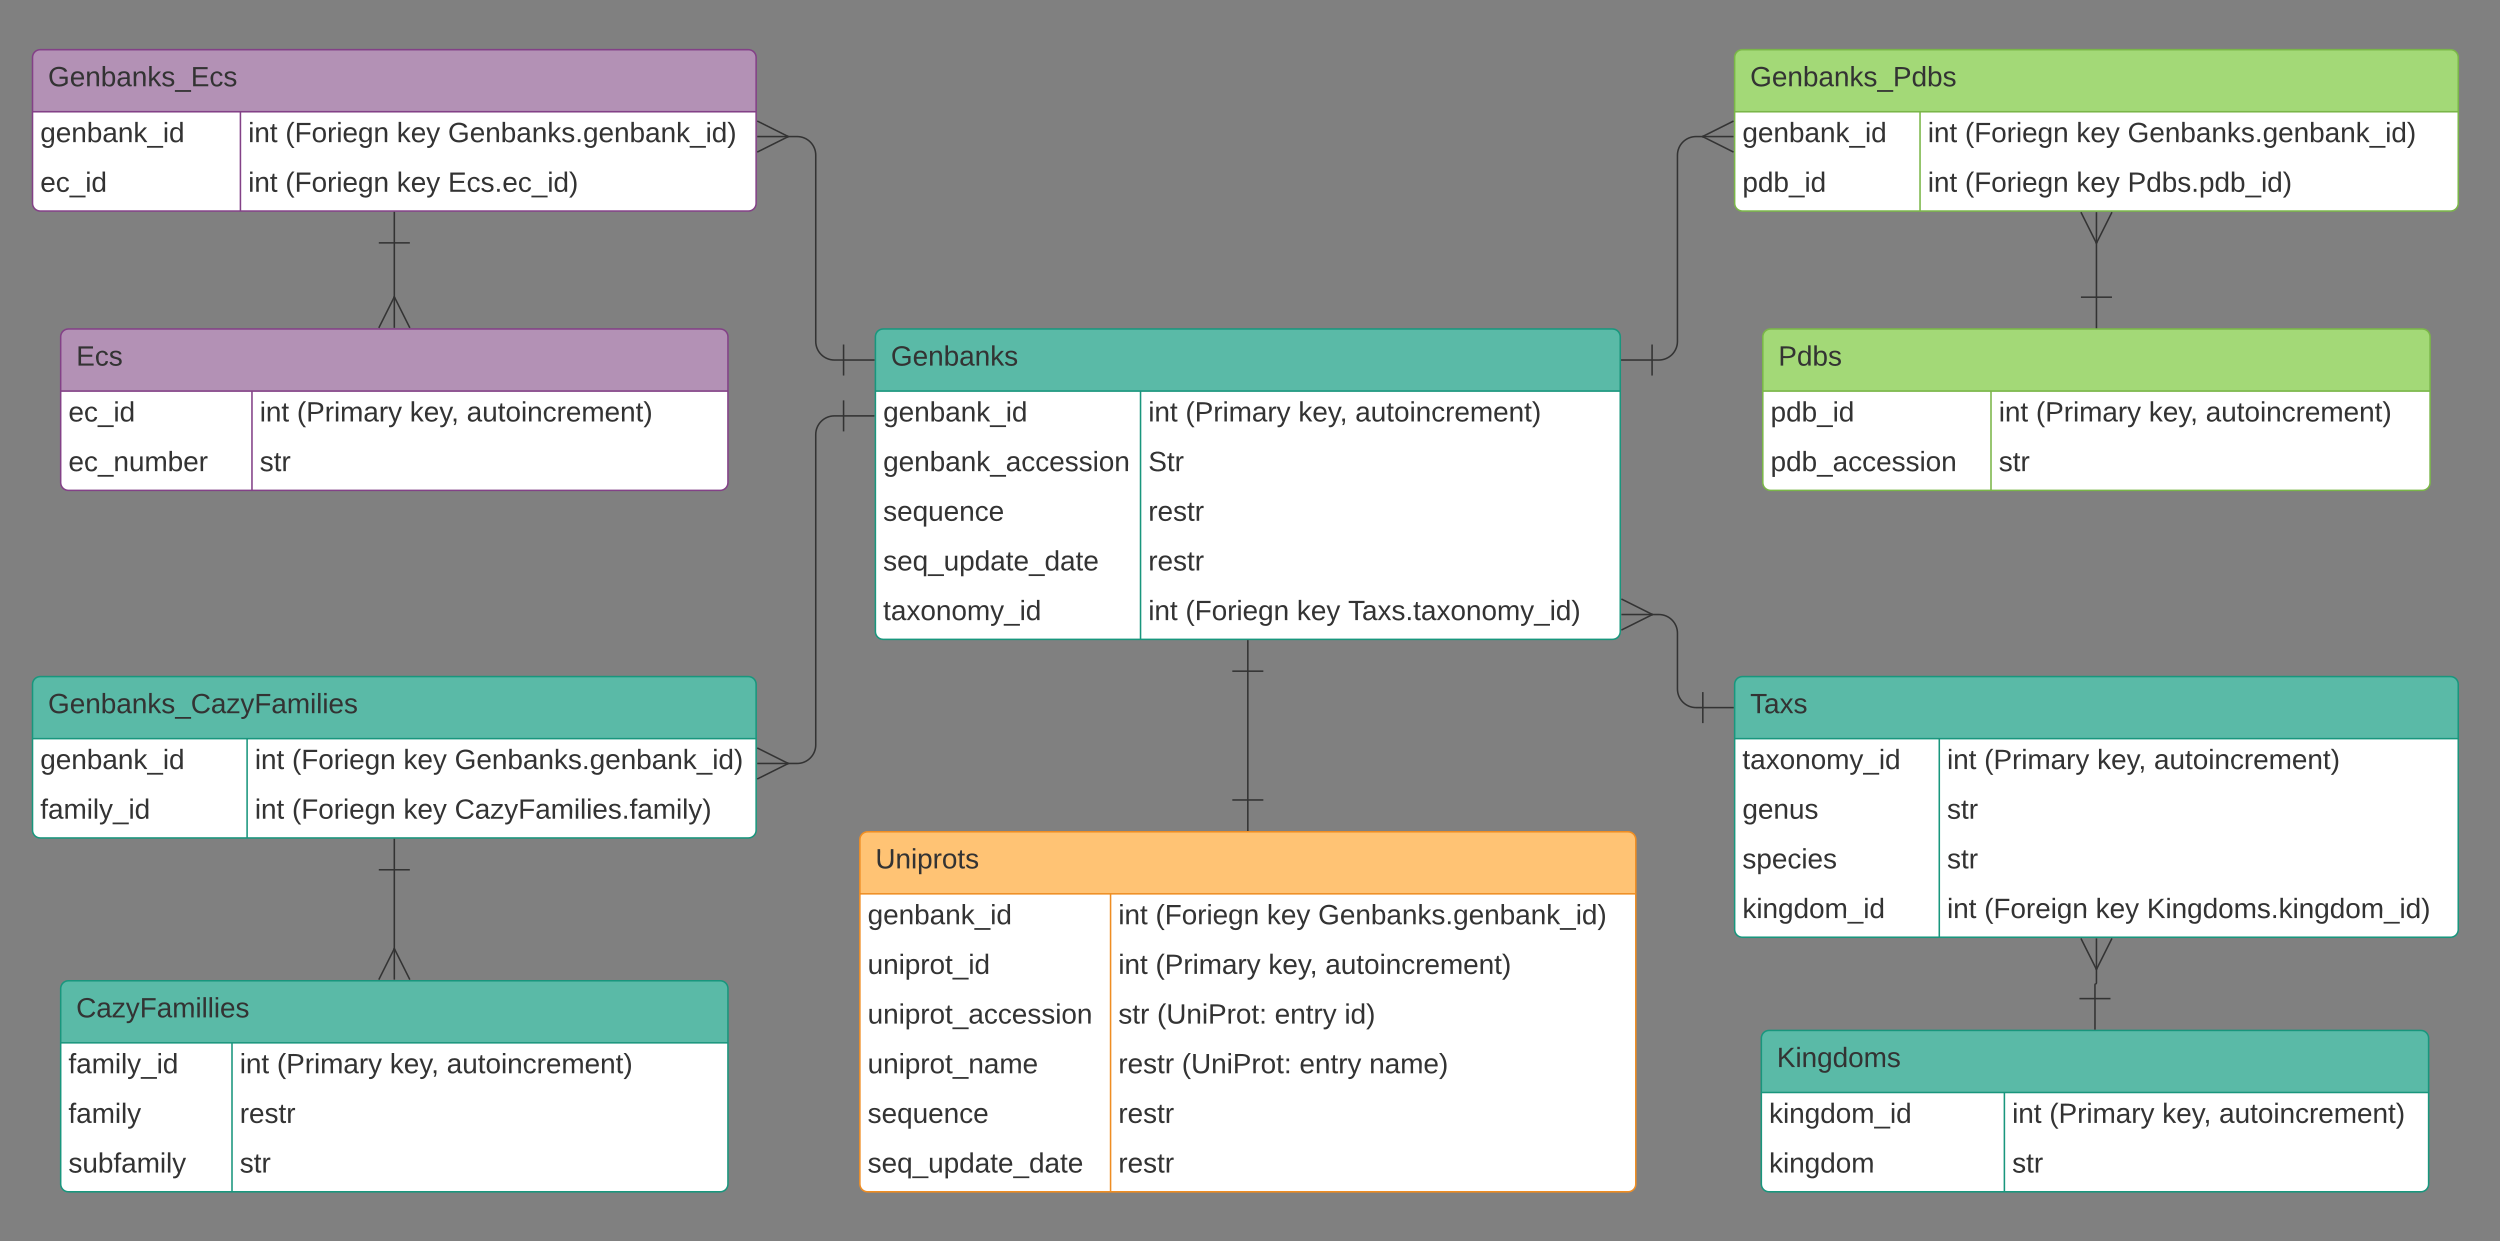 <svg xmlns="http://www.w3.org/2000/svg" xmlns:xlink="http://www.w3.org/1999/xlink" xmlns:lucid="lucid" width="1611" height="800"><rect width="100%" height="100%" fill="#808080" stroke="none"/><g transform="translate(-77 -88)" lucid:page-tab-id="0_0"><path d="M1141 484h4.95c6.63 0 12 5.37 12 12v35.98c0 6.63 5.37 12 12 12h4.35" stroke="#333" fill="none"/><path d="M1121.82 474l20 10-20 10" stroke="#333" fill="#fff" fill-opacity="0"/><path d="M1121.82 484h20M1174.3 533.98v20M1194.3 543.98h-20" stroke="#333" fill="#fff"/><path d="M620.6 356h-5.93c-6.63 0-12 5.37-12 12v199.98c0 6.62-5.37 12-12 12h-6.52" stroke="#333" fill="none"/><path d="M620.6 346v20M640.6 356h-20" stroke="#333" fill="#fff"/><path d="M564.96 569.98l20 10-20 10" stroke="#333" fill="#fff" fill-opacity="0"/><path d="M564.96 579.98h20" stroke="#333" fill="#fff"/><path d="M641.1 340v155c0 2.76 2.23 5 5 5h470c2.76 0 5-2.24 5-5V340" fill="#fff"/><path d="M641.1 340v-35c0-2.76 2.23-5 5-5h470c2.76 0 5 2.24 5 5v35" fill="#5abaa7"/><path d="M641.1 305c0-2.76 2.23-5 5-5h470c2.76 0 5 2.24 5 5v190c0 2.76-2.24 5-5 5h-470c-2.77 0-5-2.24-5-5zM641.1 340h480M811.96 340v160" stroke="#19967d" fill="none"/><use xlink:href="#a" transform="matrix(1,0,0,1,651.095,300) translate(0 23.6)"/><use xlink:href="#b" transform="matrix(1,0,0,1,646.095,342.5) translate(0 17.1)"/><use xlink:href="#c" transform="matrix(1,0,0,1,816.957,342.5) translate(0 17.1)"/><use xlink:href="#d" transform="matrix(1,0,0,1,816.957,342.5) translate(23.95 17.1)"/><use xlink:href="#e" transform="matrix(1,0,0,1,816.957,342.5) translate(96.7 17.1)"/><use xlink:href="#f" transform="matrix(1,0,0,1,816.957,342.5) translate(133.35 17.1)"/><use xlink:href="#g" transform="matrix(1,0,0,1,646.095,374.5) translate(0 17.1)"/><use xlink:href="#h" transform="matrix(1,0,0,1,816.957,374.5) translate(0 17.1)"/><use xlink:href="#i" transform="matrix(1,0,0,1,646.095,406.5) translate(0 17.1)"/><use xlink:href="#j" transform="matrix(1,0,0,1,816.957,406.5) translate(0 17.1)"/><use xlink:href="#k" transform="matrix(1,0,0,1,646.095,438.5) translate(0 17.1)"/><use xlink:href="#j" transform="matrix(1,0,0,1,816.957,438.5) translate(0 17.1)"/><use xlink:href="#l" transform="matrix(1,0,0,1,646.095,470.5) translate(0 17.1)"/><use xlink:href="#m" transform="matrix(1,0,0,1,816.957,470.5) translate(0 17.1)"/><use xlink:href="#n" transform="matrix(1,0,0,1,816.957,470.5) translate(23.95 17.1)"/><use xlink:href="#o" transform="matrix(1,0,0,1,816.957,470.5) translate(95.75 17.1)"/><use xlink:href="#p" transform="matrix(1,0,0,1,816.957,470.5) translate(128.75 17.1)"/><path d="M1194.8 563.98v123c0 2.77 2.24 5 5 5h456.3c2.76 0 5-2.23 5-5v-123" fill="#fff"/><path d="M1194.8 563.98v-35c0-2.76 2.24-5 5-5h456.3c2.76 0 5 2.24 5 5v35" fill="#5abaa7"/><path d="M1194.8 528.98c0-2.76 2.24-5 5-5h456.3c2.76 0 5 2.24 5 5v158c0 2.77-2.24 5-5 5h-456.3c-2.76 0-5-2.23-5-5zM1194.8 563.98h466.3M1326.68 563.98v128" stroke="#19967d" fill="none"/><use xlink:href="#q" transform="matrix(1,0,0,1,1204.801,523.985) translate(0 23.6)"/><use xlink:href="#r" transform="matrix(1,0,0,1,1199.801,566.485) translate(0 17.1)"/><use xlink:href="#c" transform="matrix(1,0,0,1,1331.675,566.485) translate(0 17.1)"/><use xlink:href="#d" transform="matrix(1,0,0,1,1331.675,566.485) translate(23.95 17.1)"/><use xlink:href="#e" transform="matrix(1,0,0,1,1331.675,566.485) translate(96.7 17.1)"/><use xlink:href="#f" transform="matrix(1,0,0,1,1331.675,566.485) translate(133.35 17.1)"/><use xlink:href="#s" transform="matrix(1,0,0,1,1199.801,598.485) translate(0 17.1)"/><use xlink:href="#t" transform="matrix(1,0,0,1,1331.675,598.485) translate(0 17.1)"/><use xlink:href="#u" transform="matrix(1,0,0,1,1199.801,630.485) translate(0 17.1)"/><use xlink:href="#v" transform="matrix(1,0,0,1,1331.675,630.485) translate(0 17.1)"/><use xlink:href="#w" transform="matrix(1,0,0,1,1199.801,662.485) translate(0 17.1)"/><use xlink:href="#m" transform="matrix(1,0,0,1,1331.675,662.485) translate(0 17.1)"/><use xlink:href="#x" transform="matrix(1,0,0,1,1331.675,662.485) translate(23.95 17.1)"/><use xlink:href="#o" transform="matrix(1,0,0,1,1331.675,662.485) translate(95.75 17.1)"/><use xlink:href="#y" transform="matrix(1,0,0,1,1331.675,662.485) translate(128.75 17.1)"/><path d="M97.95 563.98v59c0 2.76 2.24 5 5 5h456.3c2.75 0 5-2.24 5-5v-59" fill="#fff"/><path d="M97.95 563.98v-35c0-2.76 2.24-5 5-5h456.3c2.75 0 5 2.24 5 5v35" fill="#5abaa7"/><path d="M97.95 528.98c0-2.76 2.24-5 5-5h456.3c2.75 0 5 2.24 5 5v94c0 2.76-2.25 5-5 5h-456.3c-2.76 0-5-2.24-5-5zM97.95 563.98h466.3M236.23 563.98v64" stroke="#19967d" fill="none"/><use xlink:href="#z" transform="matrix(1,0,0,1,107.948,523.977) translate(0 23.6)"/><use xlink:href="#b" transform="matrix(1,0,0,1,102.948,566.477) translate(0 17.1)"/><use xlink:href="#m" transform="matrix(1,0,0,1,241.228,566.477) translate(0 17.1)"/><use xlink:href="#n" transform="matrix(1,0,0,1,241.228,566.477) translate(23.95 17.1)"/><use xlink:href="#o" transform="matrix(1,0,0,1,241.228,566.477) translate(95.75 17.1)"/><use xlink:href="#A" transform="matrix(1,0,0,1,241.228,566.477) translate(128.75 17.1)"/><use xlink:href="#B" transform="matrix(1,0,0,1,102.948,598.477) translate(0 17.1)"/><use xlink:href="#m" transform="matrix(1,0,0,1,241.228,598.477) translate(0 17.1)"/><use xlink:href="#n" transform="matrix(1,0,0,1,241.228,598.477) translate(23.95 17.1)"/><use xlink:href="#o" transform="matrix(1,0,0,1,241.228,598.477) translate(95.75 17.1)"/><use xlink:href="#C" transform="matrix(1,0,0,1,241.228,598.477) translate(128.75 17.1)"/><path d="M1212 792v59c0 2.76 2.23 5 5 5h420c2.75 0 5-2.24 5-5v-59" fill="#fff"/><path d="M1212 792v-35c0-2.76 2.23-5 5-5h420c2.75 0 5 2.24 5 5v35" fill="#5abaa7"/><path d="M1212 757c0-2.76 2.23-5 5-5h420c2.75 0 5 2.24 5 5v94c0 2.76-2.25 5-5 5h-420c-2.77 0-5-2.24-5-5zM1212 792h430M1368.63 792v64" stroke="#19967d" fill="none"/><use xlink:href="#D" transform="matrix(1,0,0,1,1221.991,752) translate(0 23.6)"/><use xlink:href="#E" transform="matrix(1,0,0,1,1216.991,794.5) translate(0 17.1)"/><use xlink:href="#c" transform="matrix(1,0,0,1,1373.634,794.5) translate(0 17.1)"/><use xlink:href="#d" transform="matrix(1,0,0,1,1373.634,794.5) translate(23.95 17.1)"/><use xlink:href="#e" transform="matrix(1,0,0,1,1373.634,794.5) translate(96.7 17.1)"/><use xlink:href="#f" transform="matrix(1,0,0,1,1373.634,794.5) translate(133.35 17.1)"/><use xlink:href="#F" transform="matrix(1,0,0,1,1216.991,826.5) translate(0 17.1)"/><use xlink:href="#t" transform="matrix(1,0,0,1,1373.634,826.5) translate(0 17.1)"/><path d="M1427.95 711.9v9.6c0 .28-.22.5-.48.5-.27 0-.48.2-.48.47v9.03" stroke="#333" fill="none"/><path d="M1437.95 692.7l-10 20-10-20" stroke="#333" fill="#fff" fill-opacity="0"/><path d="M1427.95 692.7v20M1437 731.5h-20M1427 751.5v-20" stroke="#333" fill="#fff"/><path d="M116.1 760v91c0 2.76 2.23 5 5 5h420c2.76 0 5-2.24 5-5v-91" fill="#fff"/><path d="M116.1 760v-35c0-2.76 2.23-5 5-5h420c2.76 0 5 2.24 5 5v35" fill="#5abaa7"/><path d="M116.1 725c0-2.76 2.23-5 5-5h420c2.76 0 5 2.24 5 5v126c0 2.76-2.24 5-5 5h-420c-2.77 0-5-2.24-5-5zM116.1 760h430M226.5 760v96" stroke="#19967d" fill="none"/><use xlink:href="#G" transform="matrix(1,0,0,1,126.095,720) translate(0 23.6)"/><use xlink:href="#B" transform="matrix(1,0,0,1,121.095,762.5) translate(0 17.1)"/><use xlink:href="#c" transform="matrix(1,0,0,1,231.502,762.5) translate(0 17.1)"/><use xlink:href="#d" transform="matrix(1,0,0,1,231.502,762.5) translate(23.95 17.1)"/><use xlink:href="#e" transform="matrix(1,0,0,1,231.502,762.5) translate(96.7 17.1)"/><use xlink:href="#f" transform="matrix(1,0,0,1,231.502,762.5) translate(133.35 17.1)"/><use xlink:href="#H" transform="matrix(1,0,0,1,121.095,794.5) translate(0 17.1)"/><use xlink:href="#I" transform="matrix(1,0,0,1,231.502,794.5) translate(0 17.1)"/><use xlink:href="#J" transform="matrix(1,0,0,1,121.095,826.5) translate(0 17.1)"/><use xlink:href="#v" transform="matrix(1,0,0,1,231.502,826.5) translate(0 17.1)"/><path d="M331.1 700.1v-51.62" stroke="#333" fill="none"/><path d="M321.1 719.28l10-20 10 20" stroke="#333" fill="#fff" fill-opacity="0"/><path d="M331.1 719.28v-20M321.1 648.48h20M331.1 628.48v20" stroke="#333" fill="#fff"/><path d="M631.1 664v187c0 2.76 2.23 5 5 5h490c2.76 0 5-2.24 5-5V664" fill="#fff"/><path d="M631.1 664v-35c0-2.76 2.23-5 5-5h490c2.76 0 5 2.24 5 5v35" fill="#ffc374"/><path d="M631.1 629c0-2.76 2.23-5 5-5h490c2.76 0 5 2.24 5 5v222c0 2.76-2.24 5-5 5h-490c-2.77 0-5-2.24-5-5zM631.1 664h500M792.65 664v192" stroke="#ef8d22" fill="none"/><use xlink:href="#K" transform="matrix(1,0,0,1,641.095,624) translate(0 23.6)"/><use xlink:href="#b" transform="matrix(1,0,0,1,636.095,666.5) translate(0 17.1)"/><use xlink:href="#c" transform="matrix(1,0,0,1,797.652,666.5) translate(0 17.1)"/><use xlink:href="#L" transform="matrix(1,0,0,1,797.652,666.5) translate(23.95 17.1)"/><use xlink:href="#M" transform="matrix(1,0,0,1,797.652,666.5) translate(95.75 17.1)"/><use xlink:href="#N" transform="matrix(1,0,0,1,797.652,666.5) translate(128.75 17.1)"/><use xlink:href="#O" transform="matrix(1,0,0,1,636.095,698.5) translate(0 17.1)"/><use xlink:href="#c" transform="matrix(1,0,0,1,797.652,698.5) translate(0 17.1)"/><use xlink:href="#d" transform="matrix(1,0,0,1,797.652,698.5) translate(23.95 17.1)"/><use xlink:href="#e" transform="matrix(1,0,0,1,797.652,698.5) translate(96.7 17.1)"/><use xlink:href="#f" transform="matrix(1,0,0,1,797.652,698.5) translate(133.35 17.1)"/><use xlink:href="#P" transform="matrix(1,0,0,1,636.095,730.5) translate(0 17.1)"/><use xlink:href="#Q" transform="matrix(1,0,0,1,797.652,730.5) translate(0 17.1)"/><use xlink:href="#R" transform="matrix(1,0,0,1,797.652,730.5) translate(24.95 17.1)"/><use xlink:href="#S" transform="matrix(1,0,0,1,797.652,730.5) translate(100.75 17.1)"/><use xlink:href="#T" transform="matrix(1,0,0,1,797.652,730.5) translate(145.7 17.1)"/><use xlink:href="#U" transform="matrix(1,0,0,1,636.095,762.5) translate(0 17.1)"/><use xlink:href="#V" transform="matrix(1,0,0,1,797.652,762.5) translate(0 17.1)"/><use xlink:href="#W" transform="matrix(1,0,0,1,797.652,762.5) translate(40.9 17.1)"/><use xlink:href="#X" transform="matrix(1,0,0,1,797.652,762.5) translate(116.7 17.1)"/><use xlink:href="#Y" transform="matrix(1,0,0,1,797.652,762.5) translate(161.65 17.1)"/><use xlink:href="#i" transform="matrix(1,0,0,1,636.095,794.5) translate(0 17.1)"/><use xlink:href="#j" transform="matrix(1,0,0,1,797.652,794.5) translate(0 17.1)"/><use xlink:href="#k" transform="matrix(1,0,0,1,636.095,826.5) translate(0 17.1)"/><use xlink:href="#j" transform="matrix(1,0,0,1,797.652,826.5) translate(0 17.1)"/><path d="M1194.8 160v59c0 2.76 2.24 5 5 5h456.3c2.76 0 5-2.24 5-5v-59" fill="#fff"/><path d="M1194.8 160v-35c0-2.76 2.24-5 5-5h456.3c2.76 0 5 2.24 5 5v35" fill="#a3d977"/><path d="M1194.8 125c0-2.76 2.24-5 5-5h456.3c2.76 0 5 2.24 5 5v94c0 2.76-2.24 5-5 5h-456.3c-2.76 0-5-2.24-5-5zM1194.8 160h466.3M1314.27 160v64" stroke="#7ab648" fill="none"/><use xlink:href="#Z" transform="matrix(1,0,0,1,1204.801,120) translate(0 23.6)"/><use xlink:href="#b" transform="matrix(1,0,0,1,1199.801,162.5) translate(0 17.1)"/><use xlink:href="#m" transform="matrix(1,0,0,1,1319.271,162.5) translate(0 17.1)"/><use xlink:href="#n" transform="matrix(1,0,0,1,1319.271,162.5) translate(23.95 17.1)"/><use xlink:href="#o" transform="matrix(1,0,0,1,1319.271,162.5) translate(95.75 17.1)"/><use xlink:href="#A" transform="matrix(1,0,0,1,1319.271,162.5) translate(128.75 17.1)"/><use xlink:href="#aa" transform="matrix(1,0,0,1,1199.801,194.5) translate(0 17.1)"/><use xlink:href="#m" transform="matrix(1,0,0,1,1319.271,194.5) translate(0 17.1)"/><use xlink:href="#n" transform="matrix(1,0,0,1,1319.271,194.5) translate(23.95 17.1)"/><use xlink:href="#o" transform="matrix(1,0,0,1,1319.271,194.5) translate(95.75 17.1)"/><use xlink:href="#ab" transform="matrix(1,0,0,1,1319.271,194.5) translate(128.75 17.1)"/><path d="M1212.95 340v59c0 2.76 2.24 5 5 5h420c2.76 0 5-2.24 5-5v-59" fill="#fff"/><path d="M1212.95 340v-35c0-2.76 2.24-5 5-5h420c2.76 0 5 2.24 5 5v35" fill="#a3d977"/><path d="M1212.95 305c0-2.76 2.24-5 5-5h420c2.76 0 5 2.24 5 5v94c0 2.76-2.24 5-5 5h-420c-2.76 0-5-2.24-5-5zM1212.95 340h430M1360 340v64" stroke="#7ab648" fill="none"/><use xlink:href="#ac" transform="matrix(1,0,0,1,1222.948,300) translate(0 23.6)"/><use xlink:href="#aa" transform="matrix(1,0,0,1,1217.948,342.5) translate(0 17.1)"/><use xlink:href="#c" transform="matrix(1,0,0,1,1365.007,342.5) translate(0 17.1)"/><use xlink:href="#d" transform="matrix(1,0,0,1,1365.007,342.5) translate(23.95 17.1)"/><use xlink:href="#e" transform="matrix(1,0,0,1,1365.007,342.5) translate(96.7 17.1)"/><use xlink:href="#f" transform="matrix(1,0,0,1,1365.007,342.5) translate(133.35 17.1)"/><use xlink:href="#ad" transform="matrix(1,0,0,1,1217.948,374.5) translate(0 17.1)"/><use xlink:href="#v" transform="matrix(1,0,0,1,1365.007,374.5) translate(0 17.1)"/><path d="M1427.95 243.9v35.6" stroke="#333" fill="none"/><path d="M1437.95 224.72l-10 20-10-20" stroke="#333" fill="#fff" fill-opacity="0"/><path d="M1427.95 224.72v20M1437.95 279.5h-20M1427.95 299.5v-20" stroke="#333" fill="#fff"/><path d="M97.95 160v59c0 2.76 2.24 5 5 5h456.3c2.75 0 5-2.24 5-5v-59" fill="#fff"/><path d="M97.95 160v-35c0-2.76 2.24-5 5-5h456.3c2.75 0 5 2.24 5 5v35" fill="#b391b5"/><path d="M97.95 125c0-2.76 2.24-5 5-5h456.3c2.75 0 5 2.24 5 5v94c0 2.76-2.25 5-5 5h-456.3c-2.76 0-5-2.24-5-5zM97.95 160h466.3M231.93 160v64" stroke="#834187" fill="none"/><g><use xlink:href="#ae" transform="matrix(1,0,0,1,107.948,120) translate(0 23.6)"/></g><g><use xlink:href="#b" transform="matrix(1,0,0,1,102.948,162.5) translate(0 17.1)"/></g><g><use xlink:href="#m" transform="matrix(1,0,0,1,236.933,162.5) translate(0 17.1)"/><use xlink:href="#n" transform="matrix(1,0,0,1,236.933,162.5) translate(23.95 17.1)"/><use xlink:href="#o" transform="matrix(1,0,0,1,236.933,162.5) translate(95.75 17.1)"/><use xlink:href="#A" transform="matrix(1,0,0,1,236.933,162.5) translate(128.75 17.1)"/></g><g><use xlink:href="#af" transform="matrix(1,0,0,1,102.948,194.5) translate(0 17.1)"/></g><g><use xlink:href="#m" transform="matrix(1,0,0,1,236.933,194.5) translate(0 17.1)"/><use xlink:href="#n" transform="matrix(1,0,0,1,236.933,194.5) translate(23.95 17.1)"/><use xlink:href="#o" transform="matrix(1,0,0,1,236.933,194.5) translate(95.75 17.1)"/><use xlink:href="#ag" transform="matrix(1,0,0,1,236.933,194.5) translate(128.75 17.1)"/></g><path d="M620.6 320h-5.93c-6.63 0-12-5.37-12-12V188c0-6.63-5.37-12-12-12h-6.52" stroke="#333" fill="none"/><path d="M620.6 310v20M640.6 320h-20" stroke="#333" fill="#fff"/><path d="M564.96 166l20 10-20 10" stroke="#333" fill="#fff" fill-opacity="0"/><path d="M564.96 176h20" stroke="#333" fill="#fff"/><path d="M116.1 340v59c0 2.76 2.23 5 5 5h420c2.76 0 5-2.24 5-5v-59" fill="#fff"/><path d="M116.1 340v-35c0-2.76 2.23-5 5-5h420c2.76 0 5 2.24 5 5v35" fill="#b391b5"/><path d="M116.1 305c0-2.76 2.23-5 5-5h420c2.76 0 5 2.24 5 5v94c0 2.76-2.24 5-5 5h-420c-2.77 0-5-2.24-5-5zM116.1 340h430M239.37 340v64" stroke="#834187" fill="none"/><g><use xlink:href="#ah" transform="matrix(1,0,0,1,126.095,300) translate(0 23.6)"/></g><g><use xlink:href="#af" transform="matrix(1,0,0,1,121.095,342.5) translate(0 17.1)"/></g><g><use xlink:href="#c" transform="matrix(1,0,0,1,244.372,342.5) translate(0 17.1)"/><use xlink:href="#d" transform="matrix(1,0,0,1,244.372,342.5) translate(23.95 17.1)"/><use xlink:href="#e" transform="matrix(1,0,0,1,244.372,342.5) translate(96.7 17.1)"/><use xlink:href="#f" transform="matrix(1,0,0,1,244.372,342.5) translate(133.35 17.1)"/></g><g><use xlink:href="#ai" transform="matrix(1,0,0,1,121.095,374.5) translate(0 17.1)"/></g><g><use xlink:href="#v" transform="matrix(1,0,0,1,244.372,374.5) translate(0 17.1)"/></g><path d="M331.1 244.5v35.6" stroke="#333" fill="none"/><path d="M321.1 244.5h20M331.1 224.5v20" stroke="#333" fill="#fff"/><path d="M321.1 299.28l10-20 10 20" stroke="#333" fill="#fff" fill-opacity="0"/><path d="M331.1 299.28v-20" stroke="#333" fill="#fff"/><path d="M881.1 520.5v83" stroke="#333" fill="none"/><path d="M871.1 520.5h20M881.1 500.5v20M891.1 603.5h-20M881.1 623.5v-20" stroke="#333" fill="#fff"/><path d="M1141.6 320h4.35c6.63 0 12-5.37 12-12V188c0-6.63 5.37-12 12-12h4.94" stroke="#333" fill="none"/><path d="M1141.6 330v-20M1121.6 320h20" stroke="#333" fill="#fff"/><path d="M1194.08 186l-20-10 20-10" stroke="#333" fill="#fff" fill-opacity="0"/><path d="M1194.08 176h-20" stroke="#333" fill="#fff"/><defs><path fill="#333" d="M143 4C61 4 22-44 18-125c-5-107 100-154 193-111 17 8 29 25 37 43l-32 9c-13-25-37-40-76-40-61 0-88 39-88 99 0 61 29 100 91 101 35 0 62-11 79-27v-45h-74v-28h105v86C228-13 192 4 143 4" id="aj"/><path fill="#333" d="M100-194c63 0 86 42 84 106H49c0 40 14 67 53 68 26 1 43-12 49-29l28 8c-11 28-37 45-77 45C44 4 14-33 15-96c1-61 26-98 85-98zm52 81c6-60-76-77-97-28-3 7-6 17-6 28h103" id="ak"/><path fill="#333" d="M117-194c89-4 53 116 60 194h-32v-121c0-31-8-49-39-48C34-167 62-67 57 0H25l-1-190h30c1 10-1 24 2 32 11-22 29-35 61-36" id="al"/><path fill="#333" d="M115-194c53 0 69 39 70 98 0 66-23 100-70 100C84 3 66-7 56-30L54 0H23l1-261h32v101c10-23 28-34 59-34zm-8 174c40 0 45-34 45-75 0-40-5-75-45-74-42 0-51 32-51 76 0 43 10 73 51 73" id="am"/><path fill="#333" d="M141-36C126-15 110 5 73 4 37 3 15-17 15-53c-1-64 63-63 125-63 3-35-9-54-41-54-24 1-41 7-42 31l-33-3c5-37 33-52 76-52 45 0 72 20 72 64v82c-1 20 7 32 28 27v20c-31 9-61-2-59-35zM48-53c0 20 12 33 32 33 41-3 63-29 60-74-43 2-92-5-92 41" id="an"/><path fill="#333" d="M143 0L79-87 56-68V0H24v-261h32v163l83-92h37l-77 82L181 0h-38" id="ao"/><path fill="#333" d="M135-143c-3-34-86-38-87 0 15 53 115 12 119 90S17 21 10-45l28-5c4 36 97 45 98 0-10-56-113-15-118-90-4-57 82-63 122-42 12 7 21 19 24 35" id="ap"/><g id="a"><use transform="matrix(0.05,0,0,0.05,0,0)" xlink:href="#aj"/><use transform="matrix(0.05,0,0,0.05,14,0)" xlink:href="#ak"/><use transform="matrix(0.05,0,0,0.05,24,0)" xlink:href="#al"/><use transform="matrix(0.05,0,0,0.05,34,0)" xlink:href="#am"/><use transform="matrix(0.05,0,0,0.05,44,0)" xlink:href="#an"/><use transform="matrix(0.05,0,0,0.05,54,0)" xlink:href="#al"/><use transform="matrix(0.05,0,0,0.05,64,0)" xlink:href="#ao"/><use transform="matrix(0.05,0,0,0.05,73,0)" xlink:href="#ap"/></g><path fill="#333" d="M177-190C167-65 218 103 67 71c-23-6-38-20-44-43l32-5c15 47 100 32 89-28v-30C133-14 115 1 83 1 29 1 15-40 15-95c0-56 16-97 71-98 29-1 48 16 59 35 1-10 0-23 2-32h30zM94-22c36 0 50-32 50-73 0-42-14-75-50-75-39 0-46 34-46 75s6 73 46 73" id="aq"/><path fill="#333" d="M-5 72V49h209v23H-5" id="ar"/><path fill="#333" d="M24-231v-30h32v30H24zM24 0v-190h32V0H24" id="as"/><path fill="#333" d="M85-194c31 0 48 13 60 33l-1-100h32l1 261h-30c-2-10 0-23-3-31C134-8 116 4 85 4 32 4 16-35 15-94c0-66 23-100 70-100zm9 24c-40 0-46 34-46 75 0 40 6 74 45 74 42 0 51-32 51-76 0-42-9-74-50-73" id="at"/><g id="b"><use transform="matrix(0.05,0,0,0.05,0,0)" xlink:href="#aq"/><use transform="matrix(0.05,0,0,0.05,10,0)" xlink:href="#ak"/><use transform="matrix(0.05,0,0,0.05,20,0)" xlink:href="#al"/><use transform="matrix(0.05,0,0,0.05,30,0)" xlink:href="#am"/><use transform="matrix(0.05,0,0,0.05,40,0)" xlink:href="#an"/><use transform="matrix(0.05,0,0,0.05,50,0)" xlink:href="#al"/><use transform="matrix(0.05,0,0,0.05,60,0)" xlink:href="#ao"/><use transform="matrix(0.05,0,0,0.05,69,0)" xlink:href="#ar"/><use transform="matrix(0.05,0,0,0.05,79,0)" xlink:href="#as"/><use transform="matrix(0.05,0,0,0.05,82.95,0)" xlink:href="#at"/></g><path fill="#333" d="M59-47c-2 24 18 29 38 22v24C64 9 27 4 27-40v-127H5v-23h24l9-43h21v43h35v23H59v120" id="au"/><g id="c"><use transform="matrix(0.05,0,0,0.05,0,0)" xlink:href="#as"/><use transform="matrix(0.05,0,0,0.05,3.95,0)" xlink:href="#al"/><use transform="matrix(0.05,0,0,0.05,13.95,0)" xlink:href="#au"/></g><path fill="#333" d="M87 75C49 33 22-17 22-94c0-76 28-126 65-167h31c-38 41-64 92-64 168S80 34 118 75H87" id="av"/><path fill="#333" d="M30-248c87 1 191-15 191 75 0 78-77 80-158 76V0H30v-248zm33 125c57 0 124 11 124-50 0-59-68-47-124-48v98" id="aw"/><path fill="#333" d="M114-163C36-179 61-72 57 0H25l-1-190h30c1 12-1 29 2 39 6-27 23-49 58-41v29" id="ax"/><path fill="#333" d="M210-169c-67 3-38 105-44 169h-31v-121c0-29-5-50-35-48C34-165 62-65 56 0H25l-1-190h30c1 10-1 24 2 32 10-44 99-50 107 0 11-21 27-35 58-36 85-2 47 119 55 194h-31v-121c0-29-5-49-35-48" id="ay"/><path fill="#333" d="M179-190L93 31C79 59 56 82 12 73V49c39 6 53-20 64-50L1-190h34L92-34l54-156h33" id="az"/><g id="d"><use transform="matrix(0.05,0,0,0.05,0,0)" xlink:href="#av"/><use transform="matrix(0.05,0,0,0.05,5.95,0)" xlink:href="#aw"/><use transform="matrix(0.05,0,0,0.05,17.95,0)" xlink:href="#ax"/><use transform="matrix(0.05,0,0,0.05,23.9,0)" xlink:href="#as"/><use transform="matrix(0.05,0,0,0.05,27.85,0)" xlink:href="#ay"/><use transform="matrix(0.05,0,0,0.05,42.8,0)" xlink:href="#an"/><use transform="matrix(0.05,0,0,0.05,52.8,0)" xlink:href="#ax"/><use transform="matrix(0.05,0,0,0.05,58.75,0)" xlink:href="#az"/></g><path fill="#333" d="M68-38c1 34 0 65-14 84H32c9-13 17-26 17-46H33v-38h35" id="aA"/><g id="e"><use transform="matrix(0.05,0,0,0.05,0,0)" xlink:href="#ao"/><use transform="matrix(0.05,0,0,0.05,9,0)" xlink:href="#ak"/><use transform="matrix(0.05,0,0,0.05,19,0)" xlink:href="#az"/><use transform="matrix(0.05,0,0,0.05,26.65,0)" xlink:href="#aA"/></g><path fill="#333" d="M84 4C-5 8 30-112 23-190h32v120c0 31 7 50 39 49 72-2 45-101 50-169h31l1 190h-30c-1-10 1-25-2-33-11 22-28 36-60 37" id="aB"/><path fill="#333" d="M100-194c62-1 85 37 85 99 1 63-27 99-86 99S16-35 15-95c0-66 28-99 85-99zM99-20c44 1 53-31 53-75 0-43-8-75-51-75s-53 32-53 75 10 74 51 75" id="aC"/><path fill="#333" d="M96-169c-40 0-48 33-48 73s9 75 48 75c24 0 41-14 43-38l32 2c-6 37-31 61-74 61-59 0-76-41-82-99-10-93 101-131 147-64 4 7 5 14 7 22l-32 3c-4-21-16-35-41-35" id="aD"/><path fill="#333" d="M33-261c38 41 65 92 65 168S71 34 33 75H2C39 34 66-17 66-93S39-220 2-261h31" id="aE"/><g id="f"><use transform="matrix(0.05,0,0,0.05,0,0)" xlink:href="#an"/><use transform="matrix(0.05,0,0,0.05,10,0)" xlink:href="#aB"/><use transform="matrix(0.05,0,0,0.05,20,0)" xlink:href="#au"/><use transform="matrix(0.05,0,0,0.05,25,0)" xlink:href="#aC"/><use transform="matrix(0.05,0,0,0.05,35,0)" xlink:href="#as"/><use transform="matrix(0.05,0,0,0.05,38.95,0)" xlink:href="#al"/><use transform="matrix(0.05,0,0,0.05,48.95,0)" xlink:href="#aD"/><use transform="matrix(0.05,0,0,0.05,57.95,0)" xlink:href="#ax"/><use transform="matrix(0.05,0,0,0.05,63.9,0)" xlink:href="#ak"/><use transform="matrix(0.05,0,0,0.05,73.9,0)" xlink:href="#ay"/><use transform="matrix(0.05,0,0,0.05,88.85,0)" xlink:href="#ak"/><use transform="matrix(0.05,0,0,0.05,98.85,0)" xlink:href="#al"/><use transform="matrix(0.05,0,0,0.05,108.85,0)" xlink:href="#au"/><use transform="matrix(0.05,0,0,0.05,113.85,0)" xlink:href="#aE"/></g><g id="g"><use transform="matrix(0.05,0,0,0.05,0,0)" xlink:href="#aq"/><use transform="matrix(0.05,0,0,0.05,10,0)" xlink:href="#ak"/><use transform="matrix(0.05,0,0,0.05,20,0)" xlink:href="#al"/><use transform="matrix(0.05,0,0,0.05,30,0)" xlink:href="#am"/><use transform="matrix(0.05,0,0,0.05,40,0)" xlink:href="#an"/><use transform="matrix(0.05,0,0,0.05,50,0)" xlink:href="#al"/><use transform="matrix(0.05,0,0,0.05,60,0)" xlink:href="#ao"/><use transform="matrix(0.05,0,0,0.05,69,0)" xlink:href="#ar"/><use transform="matrix(0.05,0,0,0.05,79,0)" xlink:href="#an"/><use transform="matrix(0.05,0,0,0.05,89,0)" xlink:href="#aD"/><use transform="matrix(0.05,0,0,0.05,98,0)" xlink:href="#aD"/><use transform="matrix(0.05,0,0,0.05,107,0)" xlink:href="#ak"/><use transform="matrix(0.05,0,0,0.05,117,0)" xlink:href="#ap"/><use transform="matrix(0.05,0,0,0.05,126,0)" xlink:href="#ap"/><use transform="matrix(0.05,0,0,0.05,135,0)" xlink:href="#as"/><use transform="matrix(0.05,0,0,0.05,138.95,0)" xlink:href="#aC"/><use transform="matrix(0.05,0,0,0.05,148.95,0)" xlink:href="#al"/></g><path fill="#333" d="M185-189c-5-48-123-54-124 2 14 75 158 14 163 119 3 78-121 87-175 55-17-10-28-26-33-46l33-7c5 56 141 63 141-1 0-78-155-14-162-118-5-82 145-84 179-34 5 7 8 16 11 25" id="aF"/><g id="h"><use transform="matrix(0.05,0,0,0.05,0,0)" xlink:href="#aF"/><use transform="matrix(0.05,0,0,0.05,12,0)" xlink:href="#au"/><use transform="matrix(0.05,0,0,0.05,17,0)" xlink:href="#ax"/></g><path fill="#333" d="M145-31C134-9 116 4 85 4 32 4 16-35 15-94c0-59 17-99 70-100 32-1 48 14 60 33 0-11-1-24 2-32h30l-1 268h-32zM93-21c41 0 51-33 51-76s-8-73-50-73c-40 0-46 35-46 75s5 74 45 74" id="aG"/><g id="i"><use transform="matrix(0.05,0,0,0.05,0,0)" xlink:href="#ap"/><use transform="matrix(0.05,0,0,0.05,9,0)" xlink:href="#ak"/><use transform="matrix(0.05,0,0,0.05,19,0)" xlink:href="#aG"/><use transform="matrix(0.05,0,0,0.05,29,0)" xlink:href="#aB"/><use transform="matrix(0.05,0,0,0.05,39,0)" xlink:href="#ak"/><use transform="matrix(0.05,0,0,0.05,49,0)" xlink:href="#al"/><use transform="matrix(0.05,0,0,0.05,59,0)" xlink:href="#aD"/><use transform="matrix(0.05,0,0,0.05,68,0)" xlink:href="#ak"/></g><g id="j"><use transform="matrix(0.05,0,0,0.05,0,0)" xlink:href="#ax"/><use transform="matrix(0.05,0,0,0.05,5.95,0)" xlink:href="#ak"/><use transform="matrix(0.05,0,0,0.05,15.95,0)" xlink:href="#ap"/><use transform="matrix(0.05,0,0,0.05,24.95,0)" xlink:href="#au"/><use transform="matrix(0.05,0,0,0.05,29.95,0)" xlink:href="#ax"/></g><path fill="#333" d="M115-194c55 1 70 41 70 98S169 2 115 4C84 4 66-9 55-30l1 105H24l-1-265h31l2 30c10-21 28-34 59-34zm-8 174c40 0 45-34 45-75s-6-73-45-74c-42 0-51 32-51 76 0 43 10 73 51 73" id="aH"/><g id="k"><use transform="matrix(0.05,0,0,0.05,0,0)" xlink:href="#ap"/><use transform="matrix(0.05,0,0,0.05,9,0)" xlink:href="#ak"/><use transform="matrix(0.05,0,0,0.05,19,0)" xlink:href="#aG"/><use transform="matrix(0.05,0,0,0.05,29,0)" xlink:href="#ar"/><use transform="matrix(0.05,0,0,0.05,39,0)" xlink:href="#aB"/><use transform="matrix(0.05,0,0,0.05,49,0)" xlink:href="#aH"/><use transform="matrix(0.05,0,0,0.05,59,0)" xlink:href="#at"/><use transform="matrix(0.05,0,0,0.05,69,0)" xlink:href="#an"/><use transform="matrix(0.05,0,0,0.05,79,0)" xlink:href="#au"/><use transform="matrix(0.05,0,0,0.05,84,0)" xlink:href="#ak"/><use transform="matrix(0.05,0,0,0.05,94,0)" xlink:href="#ar"/><use transform="matrix(0.05,0,0,0.05,104,0)" xlink:href="#at"/><use transform="matrix(0.05,0,0,0.05,114,0)" xlink:href="#an"/><use transform="matrix(0.05,0,0,0.05,124,0)" xlink:href="#au"/><use transform="matrix(0.05,0,0,0.05,129,0)" xlink:href="#ak"/></g><path fill="#333" d="M141 0L90-78 38 0H4l68-98-65-92h35l48 74 47-74h35l-64 92 68 98h-35" id="aI"/><g id="l"><use transform="matrix(0.05,0,0,0.05,0,0)" xlink:href="#au"/><use transform="matrix(0.05,0,0,0.05,5,0)" xlink:href="#an"/><use transform="matrix(0.05,0,0,0.05,15,0)" xlink:href="#aI"/><use transform="matrix(0.05,0,0,0.05,24,0)" xlink:href="#aC"/><use transform="matrix(0.05,0,0,0.05,34,0)" xlink:href="#al"/><use transform="matrix(0.05,0,0,0.05,44,0)" xlink:href="#aC"/><use transform="matrix(0.05,0,0,0.05,54,0)" xlink:href="#ay"/><use transform="matrix(0.05,0,0,0.05,68.95,0)" xlink:href="#az"/><use transform="matrix(0.05,0,0,0.05,77.95,0)" xlink:href="#ar"/><use transform="matrix(0.05,0,0,0.05,87.95,0)" xlink:href="#as"/><use transform="matrix(0.05,0,0,0.05,91.9,0)" xlink:href="#at"/></g><g id="m"><use transform="matrix(0.05,0,0,0.05,0,0)" xlink:href="#as"/><use transform="matrix(0.05,0,0,0.05,3.95,0)" xlink:href="#al"/><use transform="matrix(0.05,0,0,0.05,13.95,0)" xlink:href="#au"/></g><path fill="#333" d="M63-220v92h138v28H63V0H30v-248h175v28H63" id="aJ"/><g id="n"><use transform="matrix(0.05,0,0,0.05,0,0)" xlink:href="#av"/><use transform="matrix(0.05,0,0,0.05,5.95,0)" xlink:href="#aJ"/><use transform="matrix(0.05,0,0,0.05,16.9,0)" xlink:href="#aC"/><use transform="matrix(0.05,0,0,0.05,26.9,0)" xlink:href="#ax"/><use transform="matrix(0.05,0,0,0.05,32.85,0)" xlink:href="#as"/><use transform="matrix(0.05,0,0,0.05,36.8,0)" xlink:href="#ak"/><use transform="matrix(0.05,0,0,0.05,46.8,0)" xlink:href="#aq"/><use transform="matrix(0.05,0,0,0.05,56.8,0)" xlink:href="#al"/></g><g id="o"><use transform="matrix(0.05,0,0,0.05,0,0)" xlink:href="#ao"/><use transform="matrix(0.05,0,0,0.05,9,0)" xlink:href="#ak"/><use transform="matrix(0.05,0,0,0.05,19,0)" xlink:href="#az"/></g><path fill="#333" d="M127-220V0H93v-220H8v-28h204v28h-85" id="aK"/><path fill="#333" d="M33 0v-38h34V0H33" id="aL"/><g id="p"><use transform="matrix(0.05,0,0,0.05,0,0)" xlink:href="#aK"/><use transform="matrix(0.05,0,0,0.05,8.95,0)" xlink:href="#an"/><use transform="matrix(0.05,0,0,0.05,18.95,0)" xlink:href="#aI"/><use transform="matrix(0.05,0,0,0.05,27.95,0)" xlink:href="#ap"/><use transform="matrix(0.05,0,0,0.05,36.95,0)" xlink:href="#aL"/><use transform="matrix(0.05,0,0,0.05,41.95,0)" xlink:href="#au"/><use transform="matrix(0.05,0,0,0.05,46.95,0)" xlink:href="#an"/><use transform="matrix(0.05,0,0,0.05,56.95,0)" xlink:href="#aI"/><use transform="matrix(0.05,0,0,0.05,65.95,0)" xlink:href="#aC"/><use transform="matrix(0.05,0,0,0.05,75.95,0)" xlink:href="#al"/><use transform="matrix(0.05,0,0,0.05,85.95,0)" xlink:href="#aC"/><use transform="matrix(0.05,0,0,0.05,95.95,0)" xlink:href="#ay"/><use transform="matrix(0.05,0,0,0.05,110.9,0)" xlink:href="#az"/><use transform="matrix(0.05,0,0,0.05,119.9,0)" xlink:href="#ar"/><use transform="matrix(0.05,0,0,0.05,129.9,0)" xlink:href="#as"/><use transform="matrix(0.05,0,0,0.05,133.85,0)" xlink:href="#at"/><use transform="matrix(0.05,0,0,0.05,143.85,0)" xlink:href="#aE"/></g><g id="q"><use transform="matrix(0.05,0,0,0.05,0,0)" xlink:href="#aK"/><use transform="matrix(0.05,0,0,0.05,8.95,0)" xlink:href="#an"/><use transform="matrix(0.05,0,0,0.05,18.95,0)" xlink:href="#aI"/><use transform="matrix(0.05,0,0,0.05,27.95,0)" xlink:href="#ap"/></g><g id="r"><use transform="matrix(0.05,0,0,0.05,0,0)" xlink:href="#au"/><use transform="matrix(0.05,0,0,0.05,5,0)" xlink:href="#an"/><use transform="matrix(0.05,0,0,0.05,15,0)" xlink:href="#aI"/><use transform="matrix(0.05,0,0,0.05,24,0)" xlink:href="#aC"/><use transform="matrix(0.05,0,0,0.05,34,0)" xlink:href="#al"/><use transform="matrix(0.05,0,0,0.05,44,0)" xlink:href="#aC"/><use transform="matrix(0.05,0,0,0.05,54,0)" xlink:href="#ay"/><use transform="matrix(0.05,0,0,0.05,68.95,0)" xlink:href="#az"/><use transform="matrix(0.05,0,0,0.05,77.95,0)" xlink:href="#ar"/><use transform="matrix(0.05,0,0,0.05,87.95,0)" xlink:href="#as"/><use transform="matrix(0.05,0,0,0.05,91.9,0)" xlink:href="#at"/></g><g id="s"><use transform="matrix(0.05,0,0,0.05,0,0)" xlink:href="#aq"/><use transform="matrix(0.05,0,0,0.05,10,0)" xlink:href="#ak"/><use transform="matrix(0.05,0,0,0.05,20,0)" xlink:href="#al"/><use transform="matrix(0.05,0,0,0.05,30,0)" xlink:href="#aB"/><use transform="matrix(0.05,0,0,0.05,40,0)" xlink:href="#ap"/></g><g id="t"><use transform="matrix(0.05,0,0,0.05,0,0)" xlink:href="#ap"/><use transform="matrix(0.05,0,0,0.05,9,0)" xlink:href="#au"/><use transform="matrix(0.05,0,0,0.05,14,0)" xlink:href="#ax"/></g><g id="u"><use transform="matrix(0.05,0,0,0.05,0,0)" xlink:href="#ap"/><use transform="matrix(0.05,0,0,0.05,9,0)" xlink:href="#aH"/><use transform="matrix(0.05,0,0,0.05,19,0)" xlink:href="#ak"/><use transform="matrix(0.05,0,0,0.05,29,0)" xlink:href="#aD"/><use transform="matrix(0.05,0,0,0.05,38,0)" xlink:href="#as"/><use transform="matrix(0.05,0,0,0.05,41.95,0)" xlink:href="#ak"/><use transform="matrix(0.05,0,0,0.05,51.95,0)" xlink:href="#ap"/></g><g id="v"><use transform="matrix(0.05,0,0,0.05,0,0)" xlink:href="#ap"/><use transform="matrix(0.05,0,0,0.05,9,0)" xlink:href="#au"/><use transform="matrix(0.05,0,0,0.05,14,0)" xlink:href="#ax"/></g><g id="w"><use transform="matrix(0.05,0,0,0.05,0,0)" xlink:href="#ao"/><use transform="matrix(0.05,0,0,0.05,9,0)" xlink:href="#as"/><use transform="matrix(0.05,0,0,0.05,12.95,0)" xlink:href="#al"/><use transform="matrix(0.05,0,0,0.05,22.95,0)" xlink:href="#aq"/><use transform="matrix(0.05,0,0,0.05,32.95,0)" xlink:href="#at"/><use transform="matrix(0.05,0,0,0.05,42.95,0)" xlink:href="#aC"/><use transform="matrix(0.05,0,0,0.05,52.95,0)" xlink:href="#ay"/><use transform="matrix(0.05,0,0,0.05,67.9,0)" xlink:href="#ar"/><use transform="matrix(0.05,0,0,0.05,77.9,0)" xlink:href="#as"/><use transform="matrix(0.05,0,0,0.05,81.85,0)" xlink:href="#at"/></g><g id="x"><use transform="matrix(0.05,0,0,0.05,0,0)" xlink:href="#av"/><use transform="matrix(0.05,0,0,0.05,5.95,0)" xlink:href="#aJ"/><use transform="matrix(0.05,0,0,0.05,16.9,0)" xlink:href="#aC"/><use transform="matrix(0.05,0,0,0.05,26.9,0)" xlink:href="#ax"/><use transform="matrix(0.05,0,0,0.05,32.85,0)" xlink:href="#ak"/><use transform="matrix(0.05,0,0,0.05,42.85,0)" xlink:href="#as"/><use transform="matrix(0.05,0,0,0.05,46.8,0)" xlink:href="#aq"/><use transform="matrix(0.05,0,0,0.05,56.8,0)" xlink:href="#al"/></g><path fill="#333" d="M194 0L95-120 63-95V0H30v-248h33v124l119-124h40L117-140 236 0h-42" id="aM"/><g id="y"><use transform="matrix(0.05,0,0,0.05,0,0)" xlink:href="#aM"/><use transform="matrix(0.05,0,0,0.05,12,0)" xlink:href="#as"/><use transform="matrix(0.05,0,0,0.05,15.95,0)" xlink:href="#al"/><use transform="matrix(0.05,0,0,0.05,25.95,0)" xlink:href="#aq"/><use transform="matrix(0.05,0,0,0.05,35.95,0)" xlink:href="#at"/><use transform="matrix(0.05,0,0,0.05,45.95,0)" xlink:href="#aC"/><use transform="matrix(0.05,0,0,0.05,55.95,0)" xlink:href="#ay"/><use transform="matrix(0.05,0,0,0.05,70.9,0)" xlink:href="#ap"/><use transform="matrix(0.05,0,0,0.05,79.9,0)" xlink:href="#aL"/><use transform="matrix(0.05,0,0,0.05,84.9,0)" xlink:href="#ao"/><use transform="matrix(0.05,0,0,0.05,93.9,0)" xlink:href="#as"/><use transform="matrix(0.05,0,0,0.05,97.85,0)" xlink:href="#al"/><use transform="matrix(0.05,0,0,0.05,107.85,0)" xlink:href="#aq"/><use transform="matrix(0.05,0,0,0.05,117.85,0)" xlink:href="#at"/><use transform="matrix(0.05,0,0,0.05,127.85,0)" xlink:href="#aC"/><use transform="matrix(0.05,0,0,0.05,137.85,0)" xlink:href="#ay"/><use transform="matrix(0.05,0,0,0.05,152.8,0)" xlink:href="#ar"/><use transform="matrix(0.05,0,0,0.05,162.8,0)" xlink:href="#as"/><use transform="matrix(0.05,0,0,0.05,166.75,0)" xlink:href="#at"/><use transform="matrix(0.05,0,0,0.05,176.75,0)" xlink:href="#aE"/></g><path fill="#333" d="M212-179c-10-28-35-45-73-45-59 0-87 40-87 99 0 60 29 101 89 101 43 0 62-24 78-52l27 14C228-24 195 4 139 4 59 4 22-46 18-125c-6-104 99-153 187-111 19 9 31 26 39 46" id="aN"/><path fill="#333" d="M9 0v-24l116-142H16v-24h144v24L44-24h123V0H9" id="aO"/><path fill="#333" d="M24 0v-261h32V0H24" id="aP"/><g id="z"><use transform="matrix(0.05,0,0,0.05,0,0)" xlink:href="#aj"/><use transform="matrix(0.05,0,0,0.05,14,0)" xlink:href="#ak"/><use transform="matrix(0.05,0,0,0.05,24,0)" xlink:href="#al"/><use transform="matrix(0.05,0,0,0.05,34,0)" xlink:href="#am"/><use transform="matrix(0.05,0,0,0.05,44,0)" xlink:href="#an"/><use transform="matrix(0.05,0,0,0.05,54,0)" xlink:href="#al"/><use transform="matrix(0.05,0,0,0.05,64,0)" xlink:href="#ao"/><use transform="matrix(0.05,0,0,0.05,73,0)" xlink:href="#ap"/><use transform="matrix(0.05,0,0,0.05,82,0)" xlink:href="#ar"/><use transform="matrix(0.05,0,0,0.05,92,0)" xlink:href="#aN"/><use transform="matrix(0.05,0,0,0.05,104.95,0)" xlink:href="#an"/><use transform="matrix(0.05,0,0,0.05,114.95,0)" xlink:href="#aO"/><use transform="matrix(0.05,0,0,0.05,123.95,0)" xlink:href="#az"/><use transform="matrix(0.05,0,0,0.05,132.95,0)" xlink:href="#aJ"/><use transform="matrix(0.05,0,0,0.05,143.9,0)" xlink:href="#an"/><use transform="matrix(0.05,0,0,0.05,153.9,0)" xlink:href="#ay"/><use transform="matrix(0.05,0,0,0.05,168.85,0)" xlink:href="#as"/><use transform="matrix(0.05,0,0,0.05,172.8,0)" xlink:href="#aP"/><use transform="matrix(0.05,0,0,0.05,176.75,0)" xlink:href="#as"/><use transform="matrix(0.05,0,0,0.05,180.7,0)" xlink:href="#ak"/><use transform="matrix(0.05,0,0,0.05,190.7,0)" xlink:href="#ap"/></g><g id="A"><use transform="matrix(0.05,0,0,0.05,0,0)" xlink:href="#aj"/><use transform="matrix(0.05,0,0,0.05,14,0)" xlink:href="#ak"/><use transform="matrix(0.05,0,0,0.05,24,0)" xlink:href="#al"/><use transform="matrix(0.05,0,0,0.05,34,0)" xlink:href="#am"/><use transform="matrix(0.05,0,0,0.05,44,0)" xlink:href="#an"/><use transform="matrix(0.05,0,0,0.05,54,0)" xlink:href="#al"/><use transform="matrix(0.05,0,0,0.05,64,0)" xlink:href="#ao"/><use transform="matrix(0.05,0,0,0.05,73,0)" xlink:href="#ap"/><use transform="matrix(0.05,0,0,0.05,82,0)" xlink:href="#aL"/><use transform="matrix(0.05,0,0,0.05,87,0)" xlink:href="#aq"/><use transform="matrix(0.05,0,0,0.05,97,0)" xlink:href="#ak"/><use transform="matrix(0.05,0,0,0.05,107,0)" xlink:href="#al"/><use transform="matrix(0.05,0,0,0.05,117,0)" xlink:href="#am"/><use transform="matrix(0.05,0,0,0.05,127,0)" xlink:href="#an"/><use transform="matrix(0.05,0,0,0.05,137,0)" xlink:href="#al"/><use transform="matrix(0.05,0,0,0.05,147,0)" xlink:href="#ao"/><use transform="matrix(0.05,0,0,0.05,156,0)" xlink:href="#ar"/><use transform="matrix(0.05,0,0,0.05,166,0)" xlink:href="#as"/><use transform="matrix(0.05,0,0,0.05,169.95,0)" xlink:href="#at"/><use transform="matrix(0.05,0,0,0.05,179.95,0)" xlink:href="#aE"/></g><path fill="#333" d="M101-234c-31-9-42 10-38 44h38v23H63V0H32v-167H5v-23h27c-7-52 17-82 69-68v24" id="aQ"/><g id="B"><use transform="matrix(0.05,0,0,0.05,0,0)" xlink:href="#aQ"/><use transform="matrix(0.05,0,0,0.05,5,0)" xlink:href="#an"/><use transform="matrix(0.05,0,0,0.05,15,0)" xlink:href="#ay"/><use transform="matrix(0.05,0,0,0.05,29.95,0)" xlink:href="#as"/><use transform="matrix(0.05,0,0,0.05,33.9,0)" xlink:href="#aP"/><use transform="matrix(0.05,0,0,0.05,37.85,0)" xlink:href="#az"/><use transform="matrix(0.05,0,0,0.05,46.85,0)" xlink:href="#ar"/><use transform="matrix(0.05,0,0,0.05,56.85,0)" xlink:href="#as"/><use transform="matrix(0.05,0,0,0.05,60.8,0)" xlink:href="#at"/></g><g id="C"><use transform="matrix(0.05,0,0,0.05,0,0)" xlink:href="#aN"/><use transform="matrix(0.05,0,0,0.05,12.95,0)" xlink:href="#an"/><use transform="matrix(0.05,0,0,0.05,22.95,0)" xlink:href="#aO"/><use transform="matrix(0.05,0,0,0.05,31.95,0)" xlink:href="#az"/><use transform="matrix(0.05,0,0,0.05,40.95,0)" xlink:href="#aJ"/><use transform="matrix(0.05,0,0,0.05,51.9,0)" xlink:href="#an"/><use transform="matrix(0.05,0,0,0.05,61.9,0)" xlink:href="#ay"/><use transform="matrix(0.05,0,0,0.05,76.85,0)" xlink:href="#as"/><use transform="matrix(0.05,0,0,0.05,80.8,0)" xlink:href="#aP"/><use transform="matrix(0.05,0,0,0.05,84.75,0)" xlink:href="#as"/><use transform="matrix(0.05,0,0,0.05,88.7,0)" xlink:href="#ak"/><use transform="matrix(0.05,0,0,0.05,98.7,0)" xlink:href="#ap"/><use transform="matrix(0.05,0,0,0.05,107.7,0)" xlink:href="#aL"/><use transform="matrix(0.05,0,0,0.05,112.7,0)" xlink:href="#aQ"/><use transform="matrix(0.05,0,0,0.05,117.7,0)" xlink:href="#an"/><use transform="matrix(0.05,0,0,0.05,127.7,0)" xlink:href="#ay"/><use transform="matrix(0.05,0,0,0.05,142.65,0)" xlink:href="#as"/><use transform="matrix(0.05,0,0,0.05,146.6,0)" xlink:href="#aP"/><use transform="matrix(0.05,0,0,0.05,150.55,0)" xlink:href="#az"/><use transform="matrix(0.05,0,0,0.05,159.55,0)" xlink:href="#aE"/></g><g id="D"><use transform="matrix(0.05,0,0,0.05,0,0)" xlink:href="#aM"/><use transform="matrix(0.05,0,0,0.05,12,0)" xlink:href="#as"/><use transform="matrix(0.05,0,0,0.05,15.95,0)" xlink:href="#al"/><use transform="matrix(0.05,0,0,0.05,25.95,0)" xlink:href="#aq"/><use transform="matrix(0.05,0,0,0.05,35.95,0)" xlink:href="#at"/><use transform="matrix(0.05,0,0,0.05,45.95,0)" xlink:href="#aC"/><use transform="matrix(0.05,0,0,0.05,55.95,0)" xlink:href="#ay"/><use transform="matrix(0.05,0,0,0.05,70.9,0)" xlink:href="#ap"/></g><g id="E"><use transform="matrix(0.05,0,0,0.05,0,0)" xlink:href="#ao"/><use transform="matrix(0.05,0,0,0.05,9,0)" xlink:href="#as"/><use transform="matrix(0.05,0,0,0.05,12.95,0)" xlink:href="#al"/><use transform="matrix(0.05,0,0,0.05,22.95,0)" xlink:href="#aq"/><use transform="matrix(0.05,0,0,0.05,32.95,0)" xlink:href="#at"/><use transform="matrix(0.05,0,0,0.05,42.95,0)" xlink:href="#aC"/><use transform="matrix(0.05,0,0,0.05,52.95,0)" xlink:href="#ay"/><use transform="matrix(0.05,0,0,0.05,67.9,0)" xlink:href="#ar"/><use transform="matrix(0.05,0,0,0.05,77.9,0)" xlink:href="#as"/><use transform="matrix(0.05,0,0,0.05,81.85,0)" xlink:href="#at"/></g><g id="F"><use transform="matrix(0.05,0,0,0.05,0,0)" xlink:href="#ao"/><use transform="matrix(0.05,0,0,0.05,9,0)" xlink:href="#as"/><use transform="matrix(0.05,0,0,0.05,12.95,0)" xlink:href="#al"/><use transform="matrix(0.05,0,0,0.05,22.95,0)" xlink:href="#aq"/><use transform="matrix(0.05,0,0,0.05,32.95,0)" xlink:href="#at"/><use transform="matrix(0.05,0,0,0.05,42.95,0)" xlink:href="#aC"/><use transform="matrix(0.05,0,0,0.05,52.95,0)" xlink:href="#ay"/></g><g id="G"><use transform="matrix(0.05,0,0,0.05,0,0)" xlink:href="#aN"/><use transform="matrix(0.05,0,0,0.05,12.95,0)" xlink:href="#an"/><use transform="matrix(0.05,0,0,0.05,22.95,0)" xlink:href="#aO"/><use transform="matrix(0.05,0,0,0.05,31.95,0)" xlink:href="#az"/><use transform="matrix(0.05,0,0,0.05,40.95,0)" xlink:href="#aJ"/><use transform="matrix(0.05,0,0,0.05,51.9,0)" xlink:href="#an"/><use transform="matrix(0.05,0,0,0.05,61.9,0)" xlink:href="#ay"/><use transform="matrix(0.05,0,0,0.05,76.85,0)" xlink:href="#as"/><use transform="matrix(0.05,0,0,0.05,80.8,0)" xlink:href="#aP"/><use transform="matrix(0.05,0,0,0.05,84.75,0)" xlink:href="#aP"/><use transform="matrix(0.05,0,0,0.05,88.7,0)" xlink:href="#as"/><use transform="matrix(0.05,0,0,0.05,92.65,0)" xlink:href="#ak"/><use transform="matrix(0.05,0,0,0.05,102.65,0)" xlink:href="#ap"/></g><g id="H"><use transform="matrix(0.05,0,0,0.05,0,0)" xlink:href="#aQ"/><use transform="matrix(0.05,0,0,0.05,5,0)" xlink:href="#an"/><use transform="matrix(0.05,0,0,0.05,15,0)" xlink:href="#ay"/><use transform="matrix(0.05,0,0,0.05,29.95,0)" xlink:href="#as"/><use transform="matrix(0.05,0,0,0.05,33.9,0)" xlink:href="#aP"/><use transform="matrix(0.05,0,0,0.05,37.85,0)" xlink:href="#az"/></g><g id="I"><use transform="matrix(0.05,0,0,0.05,0,0)" xlink:href="#ax"/><use transform="matrix(0.05,0,0,0.05,5.95,0)" xlink:href="#ak"/><use transform="matrix(0.05,0,0,0.05,15.95,0)" xlink:href="#ap"/><use transform="matrix(0.05,0,0,0.05,24.95,0)" xlink:href="#au"/><use transform="matrix(0.05,0,0,0.05,29.95,0)" xlink:href="#ax"/></g><g id="J"><use transform="matrix(0.05,0,0,0.05,0,0)" xlink:href="#ap"/><use transform="matrix(0.05,0,0,0.05,9,0)" xlink:href="#aB"/><use transform="matrix(0.05,0,0,0.05,19,0)" xlink:href="#am"/><use transform="matrix(0.05,0,0,0.05,29,0)" xlink:href="#aQ"/><use transform="matrix(0.05,0,0,0.05,34,0)" xlink:href="#an"/><use transform="matrix(0.05,0,0,0.05,44,0)" xlink:href="#ay"/><use transform="matrix(0.05,0,0,0.05,58.95,0)" xlink:href="#as"/><use transform="matrix(0.05,0,0,0.05,62.9,0)" xlink:href="#aP"/><use transform="matrix(0.05,0,0,0.05,66.85,0)" xlink:href="#az"/></g><path fill="#333" d="M232-93c-1 65-40 97-104 97C67 4 28-28 28-90v-158h33c8 89-33 224 67 224 102 0 64-133 71-224h33v155" id="aR"/><g id="K"><use transform="matrix(0.05,0,0,0.05,0,0)" xlink:href="#aR"/><use transform="matrix(0.05,0,0,0.05,12.95,0)" xlink:href="#al"/><use transform="matrix(0.05,0,0,0.05,22.95,0)" xlink:href="#as"/><use transform="matrix(0.05,0,0,0.05,26.9,0)" xlink:href="#aH"/><use transform="matrix(0.05,0,0,0.05,36.9,0)" xlink:href="#ax"/><use transform="matrix(0.05,0,0,0.05,42.85,0)" xlink:href="#aC"/><use transform="matrix(0.05,0,0,0.05,52.85,0)" xlink:href="#au"/><use transform="matrix(0.05,0,0,0.05,57.85,0)" xlink:href="#ap"/></g><g id="L"><use transform="matrix(0.05,0,0,0.05,0,0)" xlink:href="#av"/><use transform="matrix(0.05,0,0,0.05,5.95,0)" xlink:href="#aJ"/><use transform="matrix(0.05,0,0,0.05,16.9,0)" xlink:href="#aC"/><use transform="matrix(0.05,0,0,0.05,26.9,0)" xlink:href="#ax"/><use transform="matrix(0.05,0,0,0.05,32.85,0)" xlink:href="#as"/><use transform="matrix(0.05,0,0,0.05,36.8,0)" xlink:href="#ak"/><use transform="matrix(0.05,0,0,0.05,46.8,0)" xlink:href="#aq"/><use transform="matrix(0.05,0,0,0.05,56.8,0)" xlink:href="#al"/></g><g id="M"><use transform="matrix(0.05,0,0,0.05,0,0)" xlink:href="#ao"/><use transform="matrix(0.05,0,0,0.05,9,0)" xlink:href="#ak"/><use transform="matrix(0.05,0,0,0.05,19,0)" xlink:href="#az"/></g><g id="N"><use transform="matrix(0.05,0,0,0.05,0,0)" xlink:href="#aj"/><use transform="matrix(0.05,0,0,0.05,14,0)" xlink:href="#ak"/><use transform="matrix(0.05,0,0,0.05,24,0)" xlink:href="#al"/><use transform="matrix(0.05,0,0,0.05,34,0)" xlink:href="#am"/><use transform="matrix(0.05,0,0,0.05,44,0)" xlink:href="#an"/><use transform="matrix(0.05,0,0,0.05,54,0)" xlink:href="#al"/><use transform="matrix(0.05,0,0,0.05,64,0)" xlink:href="#ao"/><use transform="matrix(0.05,0,0,0.05,73,0)" xlink:href="#ap"/><use transform="matrix(0.05,0,0,0.05,82,0)" xlink:href="#aL"/><use transform="matrix(0.05,0,0,0.05,87,0)" xlink:href="#aq"/><use transform="matrix(0.05,0,0,0.05,97,0)" xlink:href="#ak"/><use transform="matrix(0.05,0,0,0.05,107,0)" xlink:href="#al"/><use transform="matrix(0.05,0,0,0.05,117,0)" xlink:href="#am"/><use transform="matrix(0.05,0,0,0.05,127,0)" xlink:href="#an"/><use transform="matrix(0.05,0,0,0.05,137,0)" xlink:href="#al"/><use transform="matrix(0.05,0,0,0.05,147,0)" xlink:href="#ao"/><use transform="matrix(0.05,0,0,0.05,156,0)" xlink:href="#ar"/><use transform="matrix(0.05,0,0,0.05,166,0)" xlink:href="#as"/><use transform="matrix(0.05,0,0,0.05,169.95,0)" xlink:href="#at"/><use transform="matrix(0.05,0,0,0.05,179.95,0)" xlink:href="#aE"/></g><g id="O"><use transform="matrix(0.05,0,0,0.05,0,0)" xlink:href="#aB"/><use transform="matrix(0.05,0,0,0.05,10,0)" xlink:href="#al"/><use transform="matrix(0.05,0,0,0.05,20,0)" xlink:href="#as"/><use transform="matrix(0.05,0,0,0.05,23.95,0)" xlink:href="#aH"/><use transform="matrix(0.05,0,0,0.05,33.95,0)" xlink:href="#ax"/><use transform="matrix(0.05,0,0,0.05,39.9,0)" xlink:href="#aC"/><use transform="matrix(0.05,0,0,0.05,49.9,0)" xlink:href="#au"/><use transform="matrix(0.05,0,0,0.05,54.9,0)" xlink:href="#ar"/><use transform="matrix(0.05,0,0,0.05,64.9,0)" xlink:href="#as"/><use transform="matrix(0.05,0,0,0.05,68.85,0)" xlink:href="#at"/></g><g id="P"><use transform="matrix(0.05,0,0,0.05,0,0)" xlink:href="#aB"/><use transform="matrix(0.05,0,0,0.05,10,0)" xlink:href="#al"/><use transform="matrix(0.05,0,0,0.05,20,0)" xlink:href="#as"/><use transform="matrix(0.05,0,0,0.05,23.95,0)" xlink:href="#aH"/><use transform="matrix(0.05,0,0,0.05,33.95,0)" xlink:href="#ax"/><use transform="matrix(0.05,0,0,0.05,39.9,0)" xlink:href="#aC"/><use transform="matrix(0.05,0,0,0.05,49.9,0)" xlink:href="#au"/><use transform="matrix(0.05,0,0,0.05,54.9,0)" xlink:href="#ar"/><use transform="matrix(0.05,0,0,0.05,64.9,0)" xlink:href="#an"/><use transform="matrix(0.05,0,0,0.05,74.9,0)" xlink:href="#aD"/><use transform="matrix(0.05,0,0,0.05,83.9,0)" xlink:href="#aD"/><use transform="matrix(0.05,0,0,0.05,92.9,0)" xlink:href="#ak"/><use transform="matrix(0.05,0,0,0.05,102.9,0)" xlink:href="#ap"/><use transform="matrix(0.05,0,0,0.05,111.9,0)" xlink:href="#ap"/><use transform="matrix(0.05,0,0,0.05,120.9,0)" xlink:href="#as"/><use transform="matrix(0.05,0,0,0.05,124.85,0)" xlink:href="#aC"/><use transform="matrix(0.05,0,0,0.05,134.85,0)" xlink:href="#al"/></g><g id="Q"><use transform="matrix(0.05,0,0,0.05,0,0)" xlink:href="#ap"/><use transform="matrix(0.05,0,0,0.05,9,0)" xlink:href="#au"/><use transform="matrix(0.05,0,0,0.05,14,0)" xlink:href="#ax"/></g><path fill="#333" d="M33-154v-36h34v36H33zM33 0v-36h34V0H33" id="aS"/><g id="R"><use transform="matrix(0.05,0,0,0.05,0,0)" xlink:href="#av"/><use transform="matrix(0.05,0,0,0.05,5.95,0)" xlink:href="#aR"/><use transform="matrix(0.05,0,0,0.05,18.9,0)" xlink:href="#al"/><use transform="matrix(0.05,0,0,0.05,28.9,0)" xlink:href="#as"/><use transform="matrix(0.05,0,0,0.05,32.85,0)" xlink:href="#aw"/><use transform="matrix(0.05,0,0,0.05,44.85,0)" xlink:href="#ax"/><use transform="matrix(0.05,0,0,0.05,50.8,0)" xlink:href="#aC"/><use transform="matrix(0.05,0,0,0.05,60.8,0)" xlink:href="#au"/><use transform="matrix(0.05,0,0,0.05,65.8,0)" xlink:href="#aS"/></g><g id="S"><use transform="matrix(0.05,0,0,0.05,0,0)" xlink:href="#ak"/><use transform="matrix(0.05,0,0,0.05,10,0)" xlink:href="#al"/><use transform="matrix(0.05,0,0,0.05,20,0)" xlink:href="#au"/><use transform="matrix(0.05,0,0,0.05,25,0)" xlink:href="#ax"/><use transform="matrix(0.05,0,0,0.05,30.95,0)" xlink:href="#az"/></g><g id="T"><use transform="matrix(0.05,0,0,0.05,0,0)" xlink:href="#as"/><use transform="matrix(0.05,0,0,0.05,3.95,0)" xlink:href="#at"/><use transform="matrix(0.05,0,0,0.05,13.95,0)" xlink:href="#aE"/></g><g id="U"><use transform="matrix(0.05,0,0,0.05,0,0)" xlink:href="#aB"/><use transform="matrix(0.05,0,0,0.05,10,0)" xlink:href="#al"/><use transform="matrix(0.05,0,0,0.05,20,0)" xlink:href="#as"/><use transform="matrix(0.05,0,0,0.05,23.95,0)" xlink:href="#aH"/><use transform="matrix(0.05,0,0,0.05,33.95,0)" xlink:href="#ax"/><use transform="matrix(0.05,0,0,0.05,39.9,0)" xlink:href="#aC"/><use transform="matrix(0.05,0,0,0.05,49.9,0)" xlink:href="#au"/><use transform="matrix(0.05,0,0,0.05,54.9,0)" xlink:href="#ar"/><use transform="matrix(0.05,0,0,0.05,64.9,0)" xlink:href="#al"/><use transform="matrix(0.05,0,0,0.05,74.9,0)" xlink:href="#an"/><use transform="matrix(0.05,0,0,0.05,84.9,0)" xlink:href="#ay"/><use transform="matrix(0.05,0,0,0.05,99.85,0)" xlink:href="#ak"/></g><g id="V"><use transform="matrix(0.05,0,0,0.05,0,0)" xlink:href="#ax"/><use transform="matrix(0.05,0,0,0.05,5.95,0)" xlink:href="#ak"/><use transform="matrix(0.05,0,0,0.05,15.95,0)" xlink:href="#ap"/><use transform="matrix(0.05,0,0,0.05,24.95,0)" xlink:href="#au"/><use transform="matrix(0.05,0,0,0.05,29.95,0)" xlink:href="#ax"/></g><g id="W"><use transform="matrix(0.05,0,0,0.05,0,0)" xlink:href="#av"/><use transform="matrix(0.05,0,0,0.05,5.95,0)" xlink:href="#aR"/><use transform="matrix(0.05,0,0,0.05,18.9,0)" xlink:href="#al"/><use transform="matrix(0.05,0,0,0.05,28.9,0)" xlink:href="#as"/><use transform="matrix(0.05,0,0,0.05,32.85,0)" xlink:href="#aw"/><use transform="matrix(0.05,0,0,0.05,44.85,0)" xlink:href="#ax"/><use transform="matrix(0.05,0,0,0.05,50.8,0)" xlink:href="#aC"/><use transform="matrix(0.05,0,0,0.05,60.8,0)" xlink:href="#au"/><use transform="matrix(0.05,0,0,0.05,65.8,0)" xlink:href="#aS"/></g><g id="X"><use transform="matrix(0.05,0,0,0.05,0,0)" xlink:href="#ak"/><use transform="matrix(0.05,0,0,0.05,10,0)" xlink:href="#al"/><use transform="matrix(0.05,0,0,0.05,20,0)" xlink:href="#au"/><use transform="matrix(0.05,0,0,0.05,25,0)" xlink:href="#ax"/><use transform="matrix(0.05,0,0,0.05,30.95,0)" xlink:href="#az"/></g><g id="Y"><use transform="matrix(0.05,0,0,0.05,0,0)" xlink:href="#al"/><use transform="matrix(0.05,0,0,0.05,10,0)" xlink:href="#an"/><use transform="matrix(0.05,0,0,0.05,20,0)" xlink:href="#ay"/><use transform="matrix(0.05,0,0,0.05,34.95,0)" xlink:href="#ak"/><use transform="matrix(0.05,0,0,0.05,44.95,0)" xlink:href="#aE"/></g><g id="Z"><use transform="matrix(0.05,0,0,0.05,0,0)" xlink:href="#aj"/><use transform="matrix(0.05,0,0,0.05,14,0)" xlink:href="#ak"/><use transform="matrix(0.05,0,0,0.05,24,0)" xlink:href="#al"/><use transform="matrix(0.05,0,0,0.05,34,0)" xlink:href="#am"/><use transform="matrix(0.05,0,0,0.05,44,0)" xlink:href="#an"/><use transform="matrix(0.05,0,0,0.05,54,0)" xlink:href="#al"/><use transform="matrix(0.05,0,0,0.05,64,0)" xlink:href="#ao"/><use transform="matrix(0.05,0,0,0.05,73,0)" xlink:href="#ap"/><use transform="matrix(0.05,0,0,0.05,82,0)" xlink:href="#ar"/><use transform="matrix(0.05,0,0,0.05,92,0)" xlink:href="#aw"/><use transform="matrix(0.05,0,0,0.05,104,0)" xlink:href="#at"/><use transform="matrix(0.05,0,0,0.05,114,0)" xlink:href="#am"/><use transform="matrix(0.05,0,0,0.05,124,0)" xlink:href="#ap"/></g><g id="aa"><use transform="matrix(0.05,0,0,0.05,0,0)" xlink:href="#aH"/><use transform="matrix(0.05,0,0,0.05,10,0)" xlink:href="#at"/><use transform="matrix(0.05,0,0,0.05,20,0)" xlink:href="#am"/><use transform="matrix(0.05,0,0,0.05,30,0)" xlink:href="#ar"/><use transform="matrix(0.05,0,0,0.05,40,0)" xlink:href="#as"/><use transform="matrix(0.05,0,0,0.05,43.95,0)" xlink:href="#at"/></g><g id="ab"><use transform="matrix(0.05,0,0,0.05,0,0)" xlink:href="#aw"/><use transform="matrix(0.05,0,0,0.05,12,0)" xlink:href="#at"/><use transform="matrix(0.05,0,0,0.05,22,0)" xlink:href="#am"/><use transform="matrix(0.05,0,0,0.05,32,0)" xlink:href="#ap"/><use transform="matrix(0.05,0,0,0.05,41,0)" xlink:href="#aL"/><use transform="matrix(0.05,0,0,0.05,46,0)" xlink:href="#aH"/><use transform="matrix(0.05,0,0,0.05,56,0)" xlink:href="#at"/><use transform="matrix(0.05,0,0,0.05,66,0)" xlink:href="#am"/><use transform="matrix(0.05,0,0,0.05,76,0)" xlink:href="#ar"/><use transform="matrix(0.05,0,0,0.05,86,0)" xlink:href="#as"/><use transform="matrix(0.05,0,0,0.05,89.95,0)" xlink:href="#at"/><use transform="matrix(0.05,0,0,0.05,99.95,0)" xlink:href="#aE"/></g><g id="ac"><use transform="matrix(0.05,0,0,0.05,0,0)" xlink:href="#aw"/><use transform="matrix(0.05,0,0,0.05,12,0)" xlink:href="#at"/><use transform="matrix(0.05,0,0,0.05,22,0)" xlink:href="#am"/><use transform="matrix(0.05,0,0,0.05,32,0)" xlink:href="#ap"/></g><g id="ad"><use transform="matrix(0.05,0,0,0.05,0,0)" xlink:href="#aH"/><use transform="matrix(0.05,0,0,0.05,10,0)" xlink:href="#at"/><use transform="matrix(0.05,0,0,0.05,20,0)" xlink:href="#am"/><use transform="matrix(0.05,0,0,0.05,30,0)" xlink:href="#ar"/><use transform="matrix(0.05,0,0,0.05,40,0)" xlink:href="#an"/><use transform="matrix(0.05,0,0,0.05,50,0)" xlink:href="#aD"/><use transform="matrix(0.05,0,0,0.05,59,0)" xlink:href="#aD"/><use transform="matrix(0.05,0,0,0.05,68,0)" xlink:href="#ak"/><use transform="matrix(0.05,0,0,0.05,78,0)" xlink:href="#ap"/><use transform="matrix(0.05,0,0,0.05,87,0)" xlink:href="#ap"/><use transform="matrix(0.05,0,0,0.05,96,0)" xlink:href="#as"/><use transform="matrix(0.05,0,0,0.05,99.95,0)" xlink:href="#aC"/><use transform="matrix(0.05,0,0,0.05,109.95,0)" xlink:href="#al"/></g><path fill="#333" d="M30 0v-248h187v28H63v79h144v27H63v87h162V0H30" id="aT"/><g id="ae"><use transform="matrix(0.05,0,0,0.05,0,0)" xlink:href="#aj"/><use transform="matrix(0.05,0,0,0.05,14,0)" xlink:href="#ak"/><use transform="matrix(0.05,0,0,0.05,24,0)" xlink:href="#al"/><use transform="matrix(0.05,0,0,0.05,34,0)" xlink:href="#am"/><use transform="matrix(0.05,0,0,0.05,44,0)" xlink:href="#an"/><use transform="matrix(0.05,0,0,0.05,54,0)" xlink:href="#al"/><use transform="matrix(0.05,0,0,0.05,64,0)" xlink:href="#ao"/><use transform="matrix(0.05,0,0,0.05,73,0)" xlink:href="#ap"/><use transform="matrix(0.05,0,0,0.05,82,0)" xlink:href="#ar"/><use transform="matrix(0.05,0,0,0.05,92,0)" xlink:href="#aT"/><use transform="matrix(0.05,0,0,0.05,104,0)" xlink:href="#aD"/><use transform="matrix(0.05,0,0,0.05,113,0)" xlink:href="#ap"/></g><g id="af"><use transform="matrix(0.05,0,0,0.05,0,0)" xlink:href="#ak"/><use transform="matrix(0.05,0,0,0.05,10,0)" xlink:href="#aD"/><use transform="matrix(0.05,0,0,0.05,19,0)" xlink:href="#ar"/><use transform="matrix(0.05,0,0,0.05,29,0)" xlink:href="#as"/><use transform="matrix(0.05,0,0,0.05,32.95,0)" xlink:href="#at"/></g><g id="ag"><use transform="matrix(0.05,0,0,0.05,0,0)" xlink:href="#aT"/><use transform="matrix(0.05,0,0,0.05,12,0)" xlink:href="#aD"/><use transform="matrix(0.05,0,0,0.05,21,0)" xlink:href="#ap"/><use transform="matrix(0.05,0,0,0.05,30,0)" xlink:href="#aL"/><use transform="matrix(0.05,0,0,0.05,35,0)" xlink:href="#ak"/><use transform="matrix(0.05,0,0,0.05,45,0)" xlink:href="#aD"/><use transform="matrix(0.05,0,0,0.05,54,0)" xlink:href="#ar"/><use transform="matrix(0.05,0,0,0.05,64,0)" xlink:href="#as"/><use transform="matrix(0.05,0,0,0.05,67.95,0)" xlink:href="#at"/><use transform="matrix(0.05,0,0,0.05,77.95,0)" xlink:href="#aE"/></g><g id="ah"><use transform="matrix(0.05,0,0,0.05,0,0)" xlink:href="#aT"/><use transform="matrix(0.05,0,0,0.05,12,0)" xlink:href="#aD"/><use transform="matrix(0.05,0,0,0.05,21,0)" xlink:href="#ap"/></g><g id="ai"><use transform="matrix(0.05,0,0,0.05,0,0)" xlink:href="#ak"/><use transform="matrix(0.05,0,0,0.05,10,0)" xlink:href="#aD"/><use transform="matrix(0.05,0,0,0.05,19,0)" xlink:href="#ar"/><use transform="matrix(0.05,0,0,0.05,29,0)" xlink:href="#al"/><use transform="matrix(0.05,0,0,0.05,39,0)" xlink:href="#aB"/><use transform="matrix(0.05,0,0,0.05,49,0)" xlink:href="#ay"/><use transform="matrix(0.05,0,0,0.05,63.95,0)" xlink:href="#am"/><use transform="matrix(0.05,0,0,0.05,73.95,0)" xlink:href="#ak"/><use transform="matrix(0.05,0,0,0.05,83.95,0)" xlink:href="#ax"/></g></defs></g></svg>